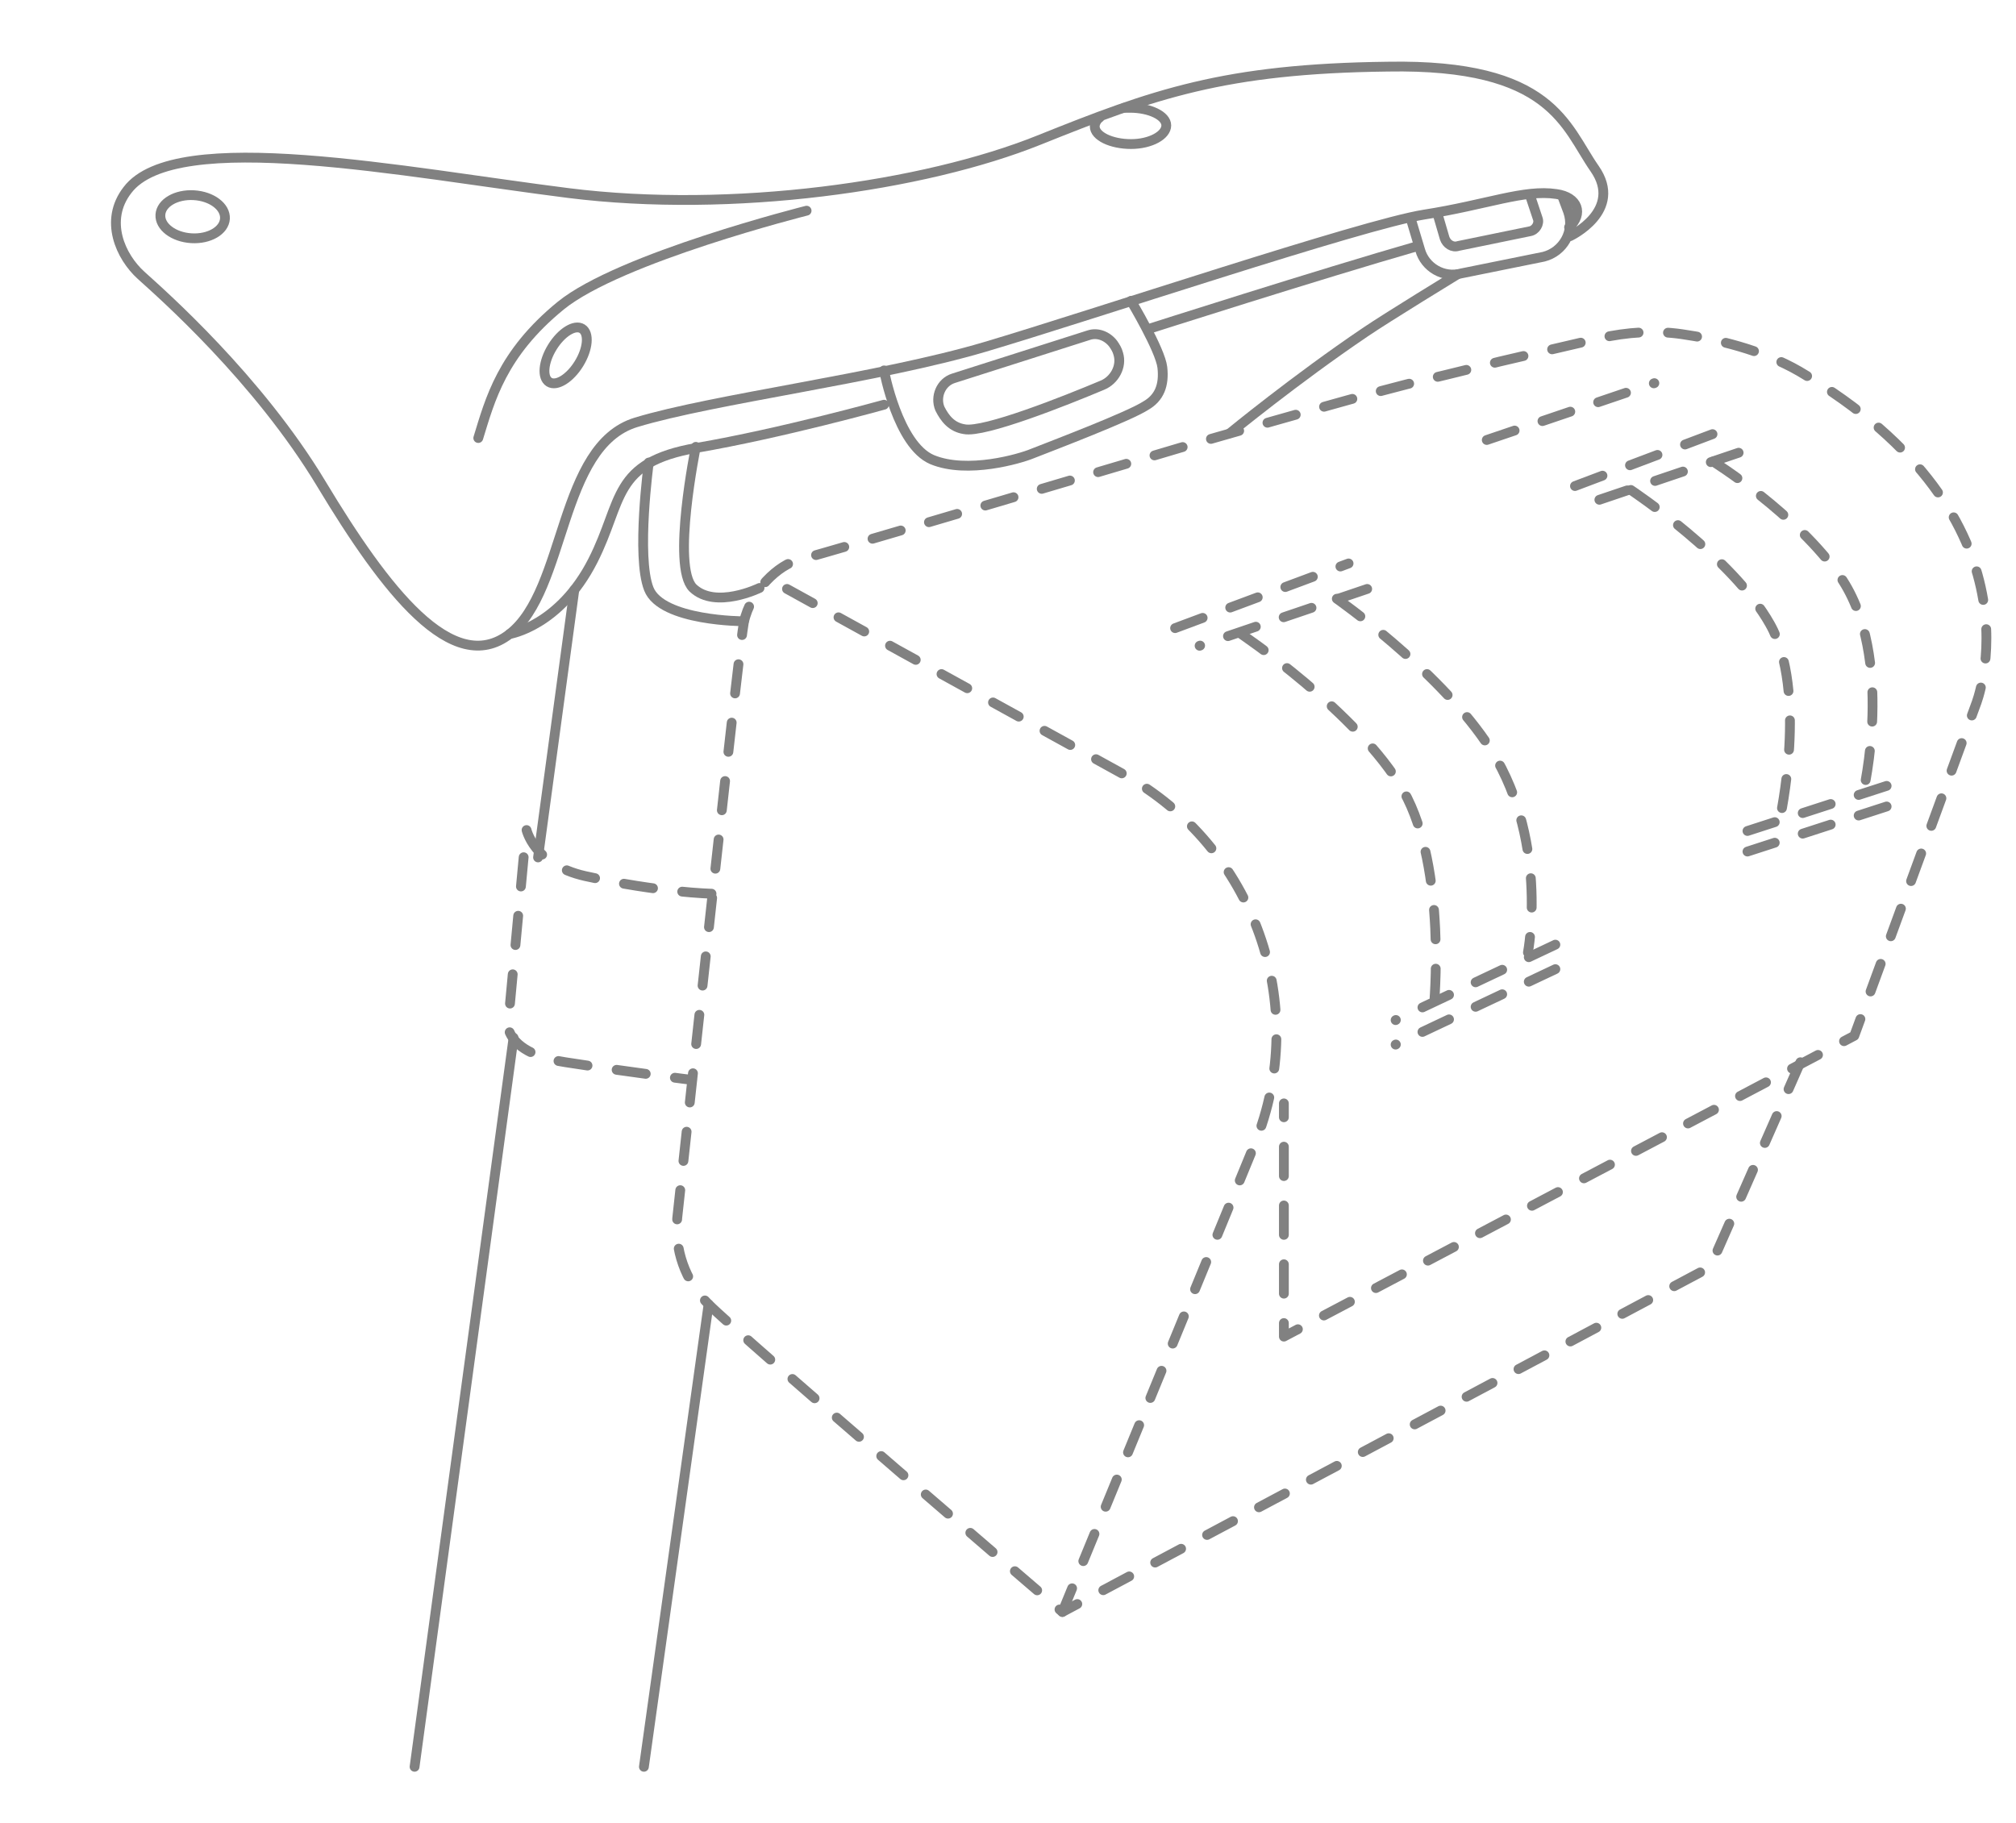 <?xml version="1.0" encoding="utf-8"?>
<!-- Generator: Adobe Illustrator 19.2.1, SVG Export Plug-In . SVG Version: 6.00 Build 0)  -->
<svg version="1.1" id="Layer_1" xmlns="http://www.w3.org/2000/svg" xmlns:xlink="http://www.w3.org/1999/xlink" x="0px" y="0px"
	 viewBox="0 0 205.7 186" style="enable-background:new 0 0 205.7 186;" xml:space="preserve">
<style type="text/css">
	.st0{fill:none;stroke:#818181;stroke-linecap:round;stroke-linejoin:round;stroke-miterlimit:10;}
	.st1{fill:none;stroke:#818181;stroke-linecap:round;stroke-linejoin:round;stroke-miterlimit:10;stroke-dasharray:3,3;}
</style>
<path class="st0" d="M148.7,28c0,0-7.2,4.4-9.4,5.9c-7.1,4.8-13.8,10.3-13.8,10.3"/>
<path class="st0" d="M160.2,24.1c0,0,5.5-2.6,2.5-6.9c-3-4.3-4.3-10.7-21.1-10.4C124.9,7,117.7,9.6,106,14.3s-31.3,7.5-48,5.4
	S17.9,12.9,13,19.4c-2.4,3.1-0.7,6.8,1.4,8.7s11.9,10.5,18.4,21.3S46.2,69.2,52,64.7s5-19.2,12.9-21.6s24.8-4.5,35.6-7.7
	s38.5-12.5,44.8-13.5c6.4-1,10.2-2.6,13.5-2.1c2.2,0.3,2.8,2,1.3,3.4"/>
<ellipse transform="matrix(0.524 -0.852 0.852 0.524 -3.449 66.407)" class="st0" cx="57.7" cy="36.3" rx="3.2" ry="1.6"/>
<ellipse transform="matrix(6.024978e-02 -0.998 0.998 6.024978e-02 -3.584 40.445)" class="st0" cx="19.7" cy="22.1" rx="2.2" ry="3.3"/>
<path class="st0" d="M114.7,11c0.2,0,0.4,0,0.6,0c2,0,3.7,0.8,3.7,1.8c0,1-1.6,1.9-3.6,1.9c-2,0-3.7-0.8-3.7-1.8
	c0-0.3,0.2-0.7,0.5-0.9"/>
<path class="st0" d="M82.3,21.5c0,0-19.1,4.8-25.1,9.7s-7.2,9.6-8.4,13.5"/>
<path class="st0" d="M115.4,30.7c0,0,3,5,3.2,6.8c0.2,1.8-0.3,3.1-1.7,3.9c-1.7,1.1-9.3,4-11.6,4.9c-1.2,0.5-6.6,2.1-10.2,0.6
	c-3.5-1.5-4.9-9.1-4.9-9.1"/>
<path class="st0" d="M112.5,39.3c1.2-0.5,2-1.9,1.6-3.2c-0.1-0.4-0.3-0.7-0.5-1c-0.6-0.8-1.6-1.2-2.5-0.9l-13.8,4.4
	c-1.3,0.4-1.9,1.9-1.4,3.1c0.5,1,1.2,1.9,2.5,2.1C100.4,44.2,108.7,40.9,112.5,39.3z"/>
<path class="st1" d="M80.3,60.1L114.6,79c13.4,7.4,19.2,23.6,13.4,37.8l-19.6,47.7c0,0-32.8-28.1-36.1-31.4c0,0-0.1-0.1-0.1-0.1
	c-2.3-2.3-3.4-5.5-3.1-8.7c1.6-14.7,6.3-58.2,6.8-60.8c0.7-3.2,3.5-5.9,5.7-6.4c2.2-0.5,38.8-11.4,38.8-11.4s17.6-5.1,23.2-6.5
	c5.9-1.4,9.4-2.3,9.4-2.3l10.3-2.4c2.7-0.6,5.5-0.8,8.3-0.4c3.5,0.5,8.2,1.6,12,3.8c25.7,15.1,18,34,18,34l-12.4,33.8L131,136.4
	v-23.8"/>
<polyline class="st1" points="183.7,108.4 174.5,129.3 108.4,164.5 "/>
<path class="st0" d="M52,64.7c0,0,5.1-0.8,8.5-7.5c3.1-6.1,1.9-10,10.6-11.5s19.1-4.4,19.1-4.4"/>
<path class="st0" d="M117.1,33.6c0,0,17.5-5.6,27.6-8.5"/>
<path class="st0" d="M66.2,47.2c0,0-1.3,9.6,0,12.9c1.3,3.3,9.7,3.3,9.7,3.3"/>
<path class="st0" d="M77.5,60c0,0-4.5,2.2-6.8,0c-2.2-2.2,0.3-14.4,0.3-14.4"/>
<line class="st1" x1="139.5" y1="60.1" x2="122.4" y2="65.9"/>
<line class="st1" x1="119.9" y1="64.1" x2="137.6" y2="57.5"/>
<path class="st1" d="M136.4,61.1c0,0,10,7,15.2,14.6c6.6,9.6,4.3,21.5,4.3,21.5"/>
<path class="st1" d="M126.5,64.6c0,0,12.1,8.1,16.7,16.1c4.5,8,3.1,22.1,3.1,22.1"/>
<line class="st1" x1="158.7" y1="96.4" x2="142.4" y2="104.1"/>
<line class="st1" x1="158.7" y1="98.9" x2="142.4" y2="106.6"/>
<line class="st1" x1="177.4" y1="46.2" x2="162.9" y2="51.1"/>
<line class="st1" x1="160.7" y1="49.6" x2="175.8" y2="43.9"/>
<line class="st1" x1="151.7" y1="44.9" x2="168.8" y2="39.1"/>
<path class="st1" d="M174.8,47.1c0,0,8.5,5.3,13,11.8c5.6,8.2,2.3,22,2.3,22"/>
<path class="st1" d="M166.4,50c0,0,10.4,6.9,14.2,13.7c3.9,6.9,1,19.9,1,19.9"/>
<line class="st1" x1="192.5" y1="80.2" x2="178.3" y2="84.8"/>
<line class="st1" x1="192.5" y1="82.3" x2="178.3" y2="86.9"/>
<line class="st0" x1="54.9" y1="87.5" x2="58.6" y2="60.2"/>
<line class="st0" x1="42.3" y1="180.3" x2="52.4" y2="105.9"/>
<line class="st0" x1="72.3" y1="133.1" x2="65.7" y2="180.3"/>
<path class="st1" d="M84.8,55.3"/>
<path class="st0" d="M144,22.5l0.9,3c0.5,1.8,2.4,2.9,4.2,2.4l8.4-1.7c2-0.5,3.2-2.6,2.5-4.6l-0.6-1.6"/>
<path class="st0" d="M146.7,21.9l0.7,2.4c0.2,0.6,0.8,1,1.4,0.8l7.3-1.5c0.6-0.1,1-0.8,0.8-1.3l-0.7-2.1"/>
<path class="st1" d="M72.6,91.2c0,0-5.2-0.1-12.9-1.8c-5.3-1.2-6-4.8-6-4.8L52,102.8c0,0-2.1,4.4,5.7,5.6c7.8,1.2,12.9,1.8,12.9,1.8
	"/>
</svg>
